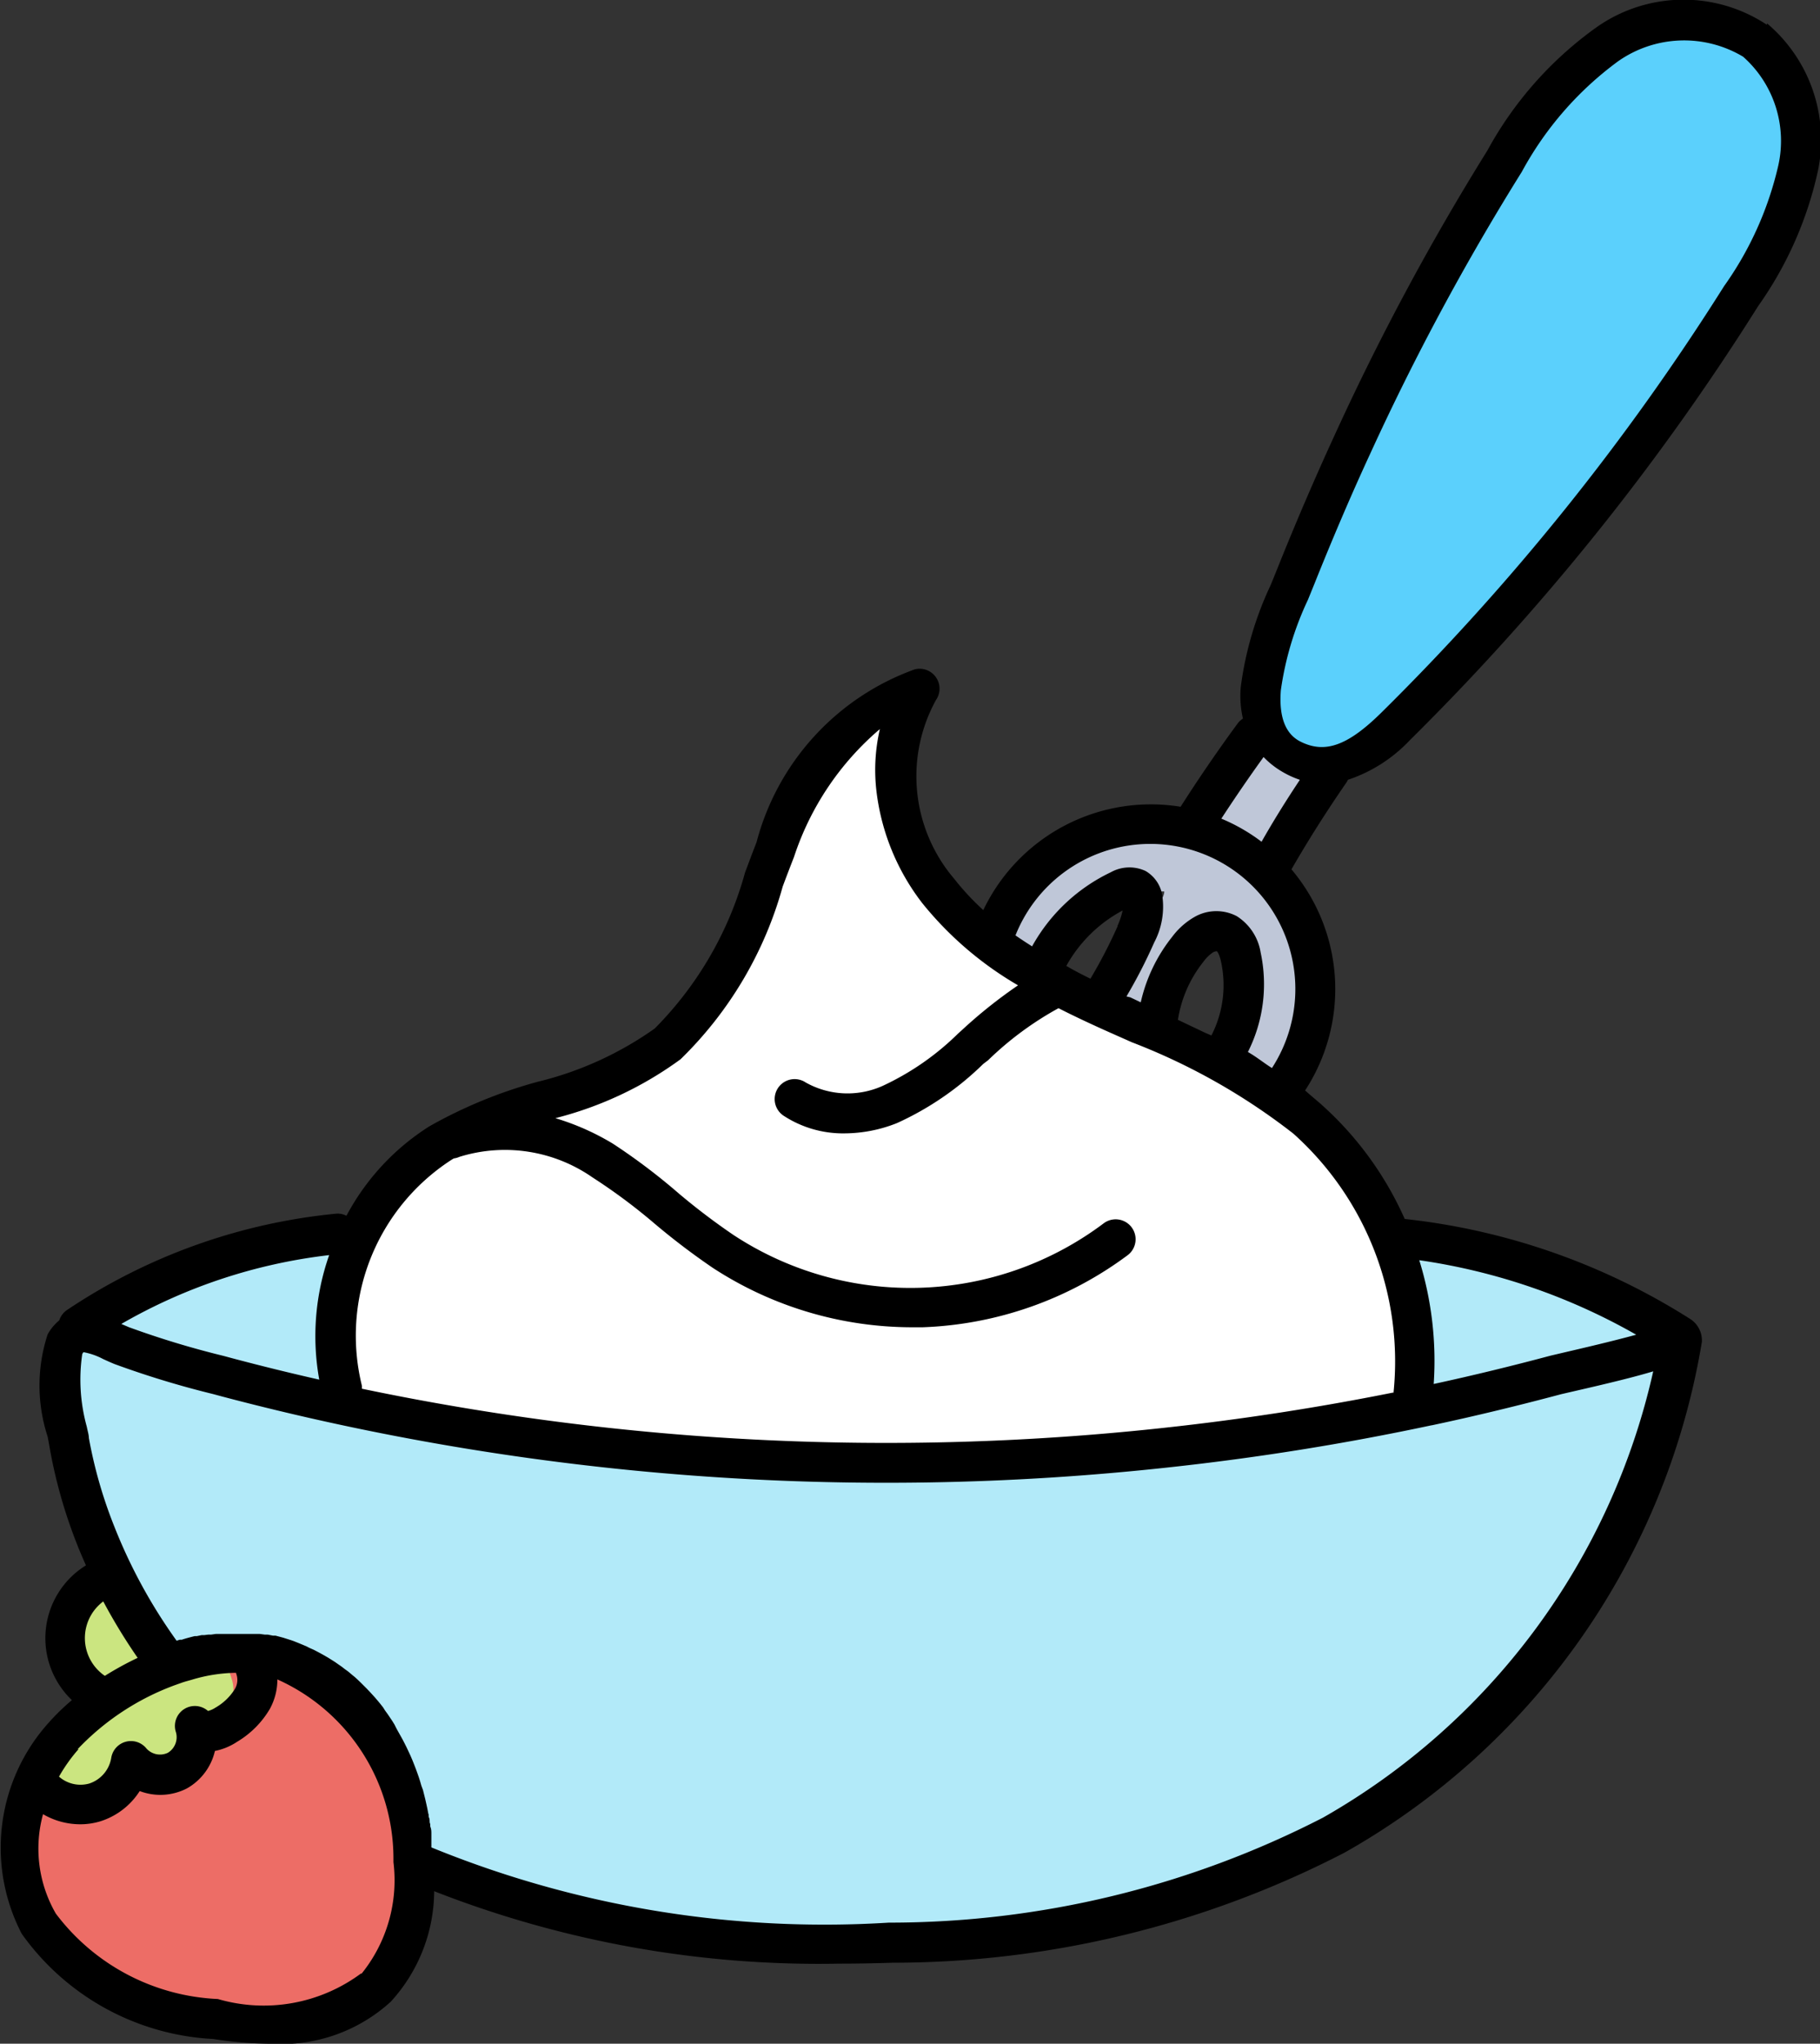 <svg xmlns="http://www.w3.org/2000/svg" width="14.252" height="16" viewBox="0 0 14.252 16">
  <rect x="0" y="0" width="14.252" height="16" fill="#333333" stroke="none"/>
  <g id="Group_1860" data-name="Group 1860" transform="translate(0 0.001)">
    <path id="Path_56021" data-name="Path 56021" d="M27.29,309.23a4.935,4.935,0,0,0-1.752-.6L25.3,308.6l.07.228a2.488,2.488,0,0,1,.107.912l-.015.208c-.63.13-1.277.232-1.926.3a20.73,20.73,0,0,1-2.2.119h0a20.156,20.156,0,0,1-4.234-.45l-.044-.232a1.759,1.759,0,0,1,.073-.9l.081-.234-.246.028a4.392,4.392,0,0,0-1.688.559l-.263.15.273.126-.007,0,0,0a.551.551,0,0,0-.213-.067H15.04l-.055.006-.039.039a.229.229,0,0,0-.036.048,1.176,1.176,0,0,0,.016.689l.006.032c0,.019.007.037.01.053a3.778,3.778,0,0,0,.2.725,4.272,4.272,0,0,0,.5.926l.065.09.107-.032.028-.008.013,0,.1-.025.015,0,.033-.007h0l.014,0h0l.028,0,.021,0,.031,0,.02,0,.036,0,.016,0,.05,0h.13l.035,0,.019,0,.03,0,.023,0,.031.006.018,0,.051.014.054.017.021.008.037.014.006,0,.016.006.031.013.053.025.019.01.032.016.023.014.026.016.021.013.029.019.018.013,0,0,.025.018L17,312.1l.033.025.018.015.026.021.019.017.024.021.02.019.022.022.017.018.021.023.021.024.016.02,0,0,.016.02.018.024,0,0,.013.017.008.011.013.018.016.023.017.025.015.023.019.031.012.021,0,0,.014.024,0,0,.013.023.015.03.013.026.014.032.012.027.013.031.012.029.012.032v0l.009.024v0l.011.034.009.029.011.037.007.025.012.045.006.023.009.039v0l.005.024c0,.013.005.025.007.038v0l.005.027c0,.011,0,.022.005.034l0,.011,0,.027.005.042v0c0,.008,0,.017,0,.025s0,.031,0,.048l0,.021v.1l.093.041a8,8,0,0,0,3.24.609c.135,0,.273,0,.41-.007a7.57,7.57,0,0,0,3.468-.842,5.5,5.5,0,0,0,2.663-3.6l.055-.252.073-.02Zm-11.933.223-.07-.03.07.03a5.286,5.286,0,0,0,.518.166,5.326,5.326,0,0,1-.518-.166Zm.818.247-.015,0,.015,0,.031.008Zm.254.065.1.026Zm.345.083.051.012Zm8.788.081.1-.022-.081.018Zm.38-.085.182-.043Zm-.272.062.226-.051Zm.87-.21.048-.013h0Zm-.3.077.112-.028Zm.474-.119-.015,0,.015,0c.234-.054.411-.1.542-.133h0C27.136,309.553,26.964,309.6,26.717,309.652Zm0,0" transform="translate(-14.402 -298.918)" fill="#b2eaf9"/>
    <path id="Path_56022" data-name="Path 56022" d="M11.914,394.285h-.106l-.022,0-.046.009-.02,0-.064.015-.014,0-.054.015-.021.006-.047.015-.02.006-.069.024c-.059.022-.119.048-.177.076h0l.166-.079-.1-.151a4.423,4.423,0,0,1-.26-.426l-.087-.164-.146.113a.515.515,0,0,0,.017.833l.085.061.089-.056a2.337,2.337,0,0,1,.231-.127,2.076,2.076,0,0,0-.639.464,1.353,1.353,0,0,0-.135.183l0,.005,0,.005a.28.28,0,0,0-.022.188.316.316,0,0,0,.153.21.338.338,0,0,0,.16.039.416.416,0,0,0,.287-.119.507.507,0,0,0,.125-.221.285.285,0,0,0,.156.1.263.263,0,0,0,.059.006.3.3,0,0,0,.276-.185.3.3,0,0,0-.009-.226h.02a.361.361,0,0,0,.286-.135.371.371,0,0,0,0-.427Zm0,0" transform="translate(-10.113 -381.341)" fill="#cbe580"/>
    <path id="Path_56023" data-name="Path 56023" d="M84.048,176.153l.109.023a20.176,20.176,0,0,0,4.13.427,20.63,20.63,0,0,0,2.2-.119c.6-.065,1.213-.159,1.807-.278l.111-.022.013-.113a2.563,2.563,0,0,0-.837-2.167,5.041,5.041,0,0,0-1.3-.74l-.186-.083c-.112-.051-.245-.111-.381-.18l-.069-.035-.07.034c-.046.022-.089.047-.132.073l.174-.114-.212-.129a2.555,2.555,0,0,1-.705-.6,1.62,1.62,0,0,1-.328-.787,1.276,1.276,0,0,1,.021-.448l.1-.414-.343.253a2.38,2.38,0,0,0-.724,1.072c-.03.076-.059.154-.088.231l0,0a2.882,2.882,0,0,1-.753,1.285,2.664,2.664,0,0,1-.928.433l-.486.154.456.136a1.412,1.412,0,0,0-.366-.051.915.915,0,0,0-.376.072l-.036.006-.031.018-.016.009a1.8,1.8,0,0,0-.765,1.937Zm4.906-2.792.016-.014-.016.014a3.344,3.344,0,0,1-.377.3A3.366,3.366,0,0,0,88.954,173.361Zm-.468,2.026h.082a2.638,2.638,0,0,0,.448-.053,2.642,2.642,0,0,1-.449.053h-.082Zm-.522-1.521a.992.992,0,0,0,.311-.053.948.948,0,0,1-.309.053.7.7,0,0,1-.373-.1A.7.7,0,0,0,87.964,173.866Zm-.948,1.082a2.655,2.655,0,0,0,.462.241,2.633,2.633,0,0,1-.462-.241l-.038-.025Zm-.42-.318-.028-.023Zm0,0" transform="translate(-81.354 -165.15)" fill="#fff"/>
    <path id="Path_56024" data-name="Path 56024" d="M299.971,184.34l.137.1.457-.755-.174-.067a.611.611,0,0,1-.058-.026.415.415,0,0,1-.1-.075l-.135-.136-.508.767.168.075A1.352,1.352,0,0,1,299.971,184.34Zm0,0" transform="translate(-290.225 -177.646)" fill="#bfc7d8"/>
    <path id="Path_56025" data-name="Path 56025" d="M248.494,207.718l.131.081.083-.13a1.231,1.231,0,0,1,.811-.548l.028,0c.006,0,.017,0,.02,0s0,.029-.019.061l-.492.833.16.072.127.056.129.056.409-.713c.024-.042.057-.091.1-.091s.075.073.086.1a1.21,1.21,0,0,1-.014.822l-.048.127.119.066c.076.042.144.082.209.124l.132.084.084-.132a1.292,1.292,0,0,0-1.1-1.99c-.038,0-.076,0-.113.005a1.328,1.328,0,0,0-1.077.807l-.047.115.1.072C248.367,207.638,248.427,207.677,248.494,207.718Zm0,0" transform="translate(-240.451 -200.143)" fill="#bfc7d8"/>
    <path id="Path_56026" data-name="Path 56026" d="M319.732,5.185a.847.847,0,0,0-.514-.162,1.236,1.236,0,0,0-.641.19,1.91,1.91,0,0,0-.459.421,4.8,4.8,0,0,0-.344.495,19.552,19.552,0,0,0-1.193,2.22c-.153.334-.3.682-.445,1.036-.013.033-.026.066-.04.1l-.009.023a2.557,2.557,0,0,0-.223.754.5.5,0,0,0,.234.548.519.519,0,0,0,.242.062.853.853,0,0,0,.575-.313A18.827,18.827,0,0,0,319.62,7.19a2.776,2.776,0,0,0,.448-1.005,1.039,1.039,0,0,0-.336-1Zm0,0" transform="translate(-305.989 -4.867)" fill="#5bd0fc"/>
    <path id="Path_56027" data-name="Path 56027" d="M6.894,416.448a1.147,1.147,0,0,0,.837-.282,1.309,1.309,0,0,0,.3-.991v-.006s0-.01,0-.015a1.569,1.569,0,0,0-1.068-1.579l-.057-.015-.021,0-.047-.008-.017,0-.06-.006-.226-.012.069.215a.268.268,0,0,1-.037.242.263.263,0,0,1-.17.1l-.161.023.029.159a.193.193,0,0,1-.009.1.208.208,0,0,1-.188.125.171.171,0,0,1-.039,0,.173.173,0,0,1-.062-.027l-.152-.1-.077.166a.385.385,0,0,1-.077.113.318.318,0,0,1-.22.092.24.24,0,0,1-.116-.028.2.2,0,0,1-.054-.044l-.188-.215-.08.274a1.208,1.208,0,0,0,.093.946,1.821,1.821,0,0,0,1.384.749,2.78,2.78,0,0,0,.418.035Zm0,0" transform="translate(-4.79 -400.607)" fill="#ed6d66"/>
    <path id="Path_56028" data-name="Path 56028" d="M13.836.193A1.182,1.182,0,0,0,12.5.214a2.878,2.878,0,0,0-.853.964,19.724,19.724,0,0,0-1.2,2.237c-.155.337-.305.687-.447,1.042l-.049.121a2.684,2.684,0,0,0-.235.8.8.8,0,0,0,.017.247.153.153,0,0,0-.042.039c-.155.211-.305.43-.446.651A1.454,1.454,0,0,0,7.7,7.124a1.985,1.985,0,0,1-.227-.244,1.237,1.237,0,0,1-.144-1.4.156.156,0,0,0-.165-.241A1.971,1.971,0,0,0,5.924,6.594c-.031.078-.06.157-.09.237a2.774,2.774,0,0,1-.707,1.22,2.674,2.674,0,0,1-.916.417,3.685,3.685,0,0,0-.849.349,1.864,1.864,0,0,0-.649.7A.154.154,0,0,0,2.639,9.5a4.578,4.578,0,0,0-2.113.754.156.156,0,0,0-.062.082.375.375,0,0,0-.091.11,1.287,1.287,0,0,0,0,.8c.006.03.011.058.015.082a3.9,3.9,0,0,0,.213.755c.022.057.047.114.072.171a.67.67,0,0,0-.11,1.055,1.719,1.719,0,0,0-.182.177,1.462,1.462,0,0,0-.211,1.652,1.964,1.964,0,0,0,1.5.824,2.962,2.962,0,0,0,.45.037,1.271,1.271,0,0,0,.939-.328,1.292,1.292,0,0,0,.341-.866,8.257,8.257,0,0,0,3.173.567q.2,0,.415-.007a7.719,7.719,0,0,0,3.539-.861,5.647,5.647,0,0,0,2.8-4v0a.2.2,0,0,0-.09-.178A5.218,5.218,0,0,0,11,9.542a2.634,2.634,0,0,0-.664-.906c-.038-.033-.077-.065-.116-.1a1.452,1.452,0,0,0-.107-1.731c.133-.231.278-.459.43-.679a.152.152,0,0,0,.012-.022,1.175,1.175,0,0,0,.484-.309,19,19,0,0,0,2.729-3.4,2.905,2.905,0,0,0,.469-1.064,1.194,1.194,0,0,0-.4-1.149ZM9.893,5.924a.672.672,0,0,0,.157.122.708.708,0,0,0,.129.058c-.106.159-.207.321-.3.485a1.432,1.432,0,0,0-.315-.181c.107-.164.218-.326.332-.484Zm-7.315,3.9A1.917,1.917,0,0,0,2.5,10.8q-.345-.078-.687-.169l-.063-.017a6.99,6.99,0,0,1-.739-.224L.95,10.364a4.227,4.227,0,0,1,1.628-.539ZM.809,12.537a4.5,4.5,0,0,0,.269.441,2.514,2.514,0,0,0-.257.141.358.358,0,0,1-.012-.583Zm-.2,1.155a2,2,0,0,1,.76-.5l.062-.022.019-.006L1.5,13.15a1.251,1.251,0,0,1,.349-.055l0,.005a.139.139,0,0,1-.011.124.432.432,0,0,1-.151.144.2.2,0,0,1-.058.026.156.156,0,0,0-.251.167.143.143,0,0,1-.063.16.143.143,0,0,1-.168-.033.156.156,0,0,0-.276.074.255.255,0,0,1-.172.2.255.255,0,0,1-.237-.054,1.276,1.276,0,0,1,.152-.214Zm2.218,1.757a1.28,1.28,0,0,1-1.121.2A1.68,1.68,0,0,1,.437,14.98a1.017,1.017,0,0,1-.1-.778.58.58,0,0,0,.291.079.541.541,0,0,0,.157-.023.568.568,0,0,0,.309-.237A.454.454,0,0,0,1.464,14a.454.454,0,0,0,.219-.293.483.483,0,0,0,.174-.072.731.731,0,0,0,.256-.257.479.479,0,0,0,.059-.231,1.537,1.537,0,0,1,.909,1.414s0,.006,0,.008,0,.005,0,.008a1.164,1.164,0,0,1-.25.874Zm9.983-5q-.194.053-.535.132l-.132.031c-.3.08-.606.155-.916.222a2.663,2.663,0,0,0-.113-.969,4.807,4.807,0,0,1,1.7.584Zm-1.6.709c.344-.073.685-.156,1.015-.244l.121-.028c.271-.062.465-.11.6-.151a5.37,5.37,0,0,1-2.586,3.494,7.421,7.421,0,0,1-3.4.822,8.132,8.132,0,0,1-3.582-.589v0l0-.029c0-.017,0-.033,0-.05s0-.021,0-.031,0-.031-.006-.046,0-.021-.005-.032,0-.029-.007-.044,0-.022-.006-.032l-.008-.042-.007-.032-.009-.04-.008-.032-.01-.04L3.3,13.98l-.011-.038-.01-.031-.013-.037-.011-.03-.014-.036-.012-.03-.015-.035L3.2,13.713l-.016-.034-.014-.028-.017-.033-.015-.027-.018-.032-.015-.027L3.089,13.5l-.016-.026-.02-.03-.017-.025-.021-.029L3,13.366l-.022-.028-.019-.023-.023-.027-.02-.022-.024-.026-.02-.021-.025-.025-.021-.021L2.8,13.148l-.022-.02-.027-.022-.022-.019L2.7,13.066l-.023-.018-.029-.02-.024-.017-.03-.019-.024-.015-.031-.018-.025-.014-.032-.017-.025-.013L2.423,12.9,2.4,12.888l-.036-.015-.024-.01L2.3,12.847l-.02-.007-.063-.02-.06-.016-.02,0-.041-.008-.023,0-.038-.005-.024,0-.038,0H1.828l-.058,0-.019,0-.039,0-.022,0-.036.005-.022,0L1.6,12.8l-.021,0-.038.008-.017,0c-.036.009-.071.018-.1.028l-.016,0-.025.008a4.119,4.119,0,0,1-.487-.892,3.587,3.587,0,0,1-.2-.695c0-.025-.01-.055-.016-.087A1.383,1.383,0,0,1,.644,10.6a.082.082,0,0,1,.01-.015.531.531,0,0,1,.154.054c.029.013.059.027.089.039a7.237,7.237,0,0,0,.772.235l.063.017a20.354,20.354,0,0,0,7.419.557,20.372,20.372,0,0,0,2.061-.33Zm-.3-.257c-.589.118-1.191.211-1.793.276a20.073,20.073,0,0,1-6.283-.306.147.147,0,0,0,0-.023,1.639,1.639,0,0,1,.7-1.768l.02-.012a.152.152,0,0,0,.043-.012,1.2,1.2,0,0,1,1.043.161,4.513,4.513,0,0,1,.49.365,5.519,5.519,0,0,0,.452.343,2.858,2.858,0,0,0,1.557.465h.086A2.858,2.858,0,0,0,8.83,9.826a.156.156,0,0,0-.187-.25,2.52,2.52,0,0,1-2.9.091,5.18,5.18,0,0,1-.427-.324A4.821,4.821,0,0,0,4.8,8.953a1.948,1.948,0,0,0-.451-.2,2.846,2.846,0,0,0,.98-.461,3,3,0,0,0,.8-1.352c.029-.078.059-.156.089-.233a2.225,2.225,0,0,1,.672-1,1.421,1.421,0,0,0-.025.5,1.777,1.777,0,0,0,.359.865,2.716,2.716,0,0,0,.748.641,3.788,3.788,0,0,0-.44.351L7.5,8.093a2.1,2.1,0,0,1-.59.408.67.67,0,0,1-.6-.027.156.156,0,0,0-.175.259.851.851,0,0,0,.479.139,1.122,1.122,0,0,0,.409-.08A2.355,2.355,0,0,0,7.7,8.328L7.737,8.3a2.543,2.543,0,0,1,.552-.408c.131.067.261.127.388.184l.187.083a4.927,4.927,0,0,1,1.264.715,2.394,2.394,0,0,1,.784,2.031ZM8.751,7.252a3.9,3.9,0,0,1-.212.409c-.063-.031-.126-.063-.189-.1a1.091,1.091,0,0,1,.441-.434.571.571,0,0,1-.04.12Zm.736.854-.053-.023-.21-.1a.967.967,0,0,1,.2-.455A.3.3,0,0,1,9.5,7.454a.069.069,0,0,1,.029-.008s.017.013.032.079A.862.862,0,0,1,9.486,8.106Zm.474.255c-.064-.04-.123-.089-.189-.126a1.179,1.179,0,0,0,.1-.778.414.414,0,0,0-.188-.286.345.345,0,0,0-.318,0,.573.573,0,0,0-.186.161,1.268,1.268,0,0,0-.247.514l-.082-.039L8.821,7.8a4.011,4.011,0,0,0,.217-.422A.6.6,0,0,0,9.1,7a.271.271,0,0,0-.129-.182.3.3,0,0,0-.273.01,1.386,1.386,0,0,0-.616.58c-.044-.028-.087-.056-.13-.086A1.136,1.136,0,1,1,9.96,8.361Zm3.965-7.069a2.647,2.647,0,0,1-.425.947,18.677,18.677,0,0,1-2.685,3.34c-.264.26-.443.323-.636.224-.115-.06-.166-.193-.15-.4a2.456,2.456,0,0,1,.212-.708l.05-.123c.14-.35.289-.7.441-1.028a19.422,19.422,0,0,1,1.184-2.2,2.621,2.621,0,0,1,.755-.866.9.9,0,0,1,.978-.035.881.881,0,0,1,.276.849Zm0,0" transform="translate(0)"/>
  </g>
</svg>
